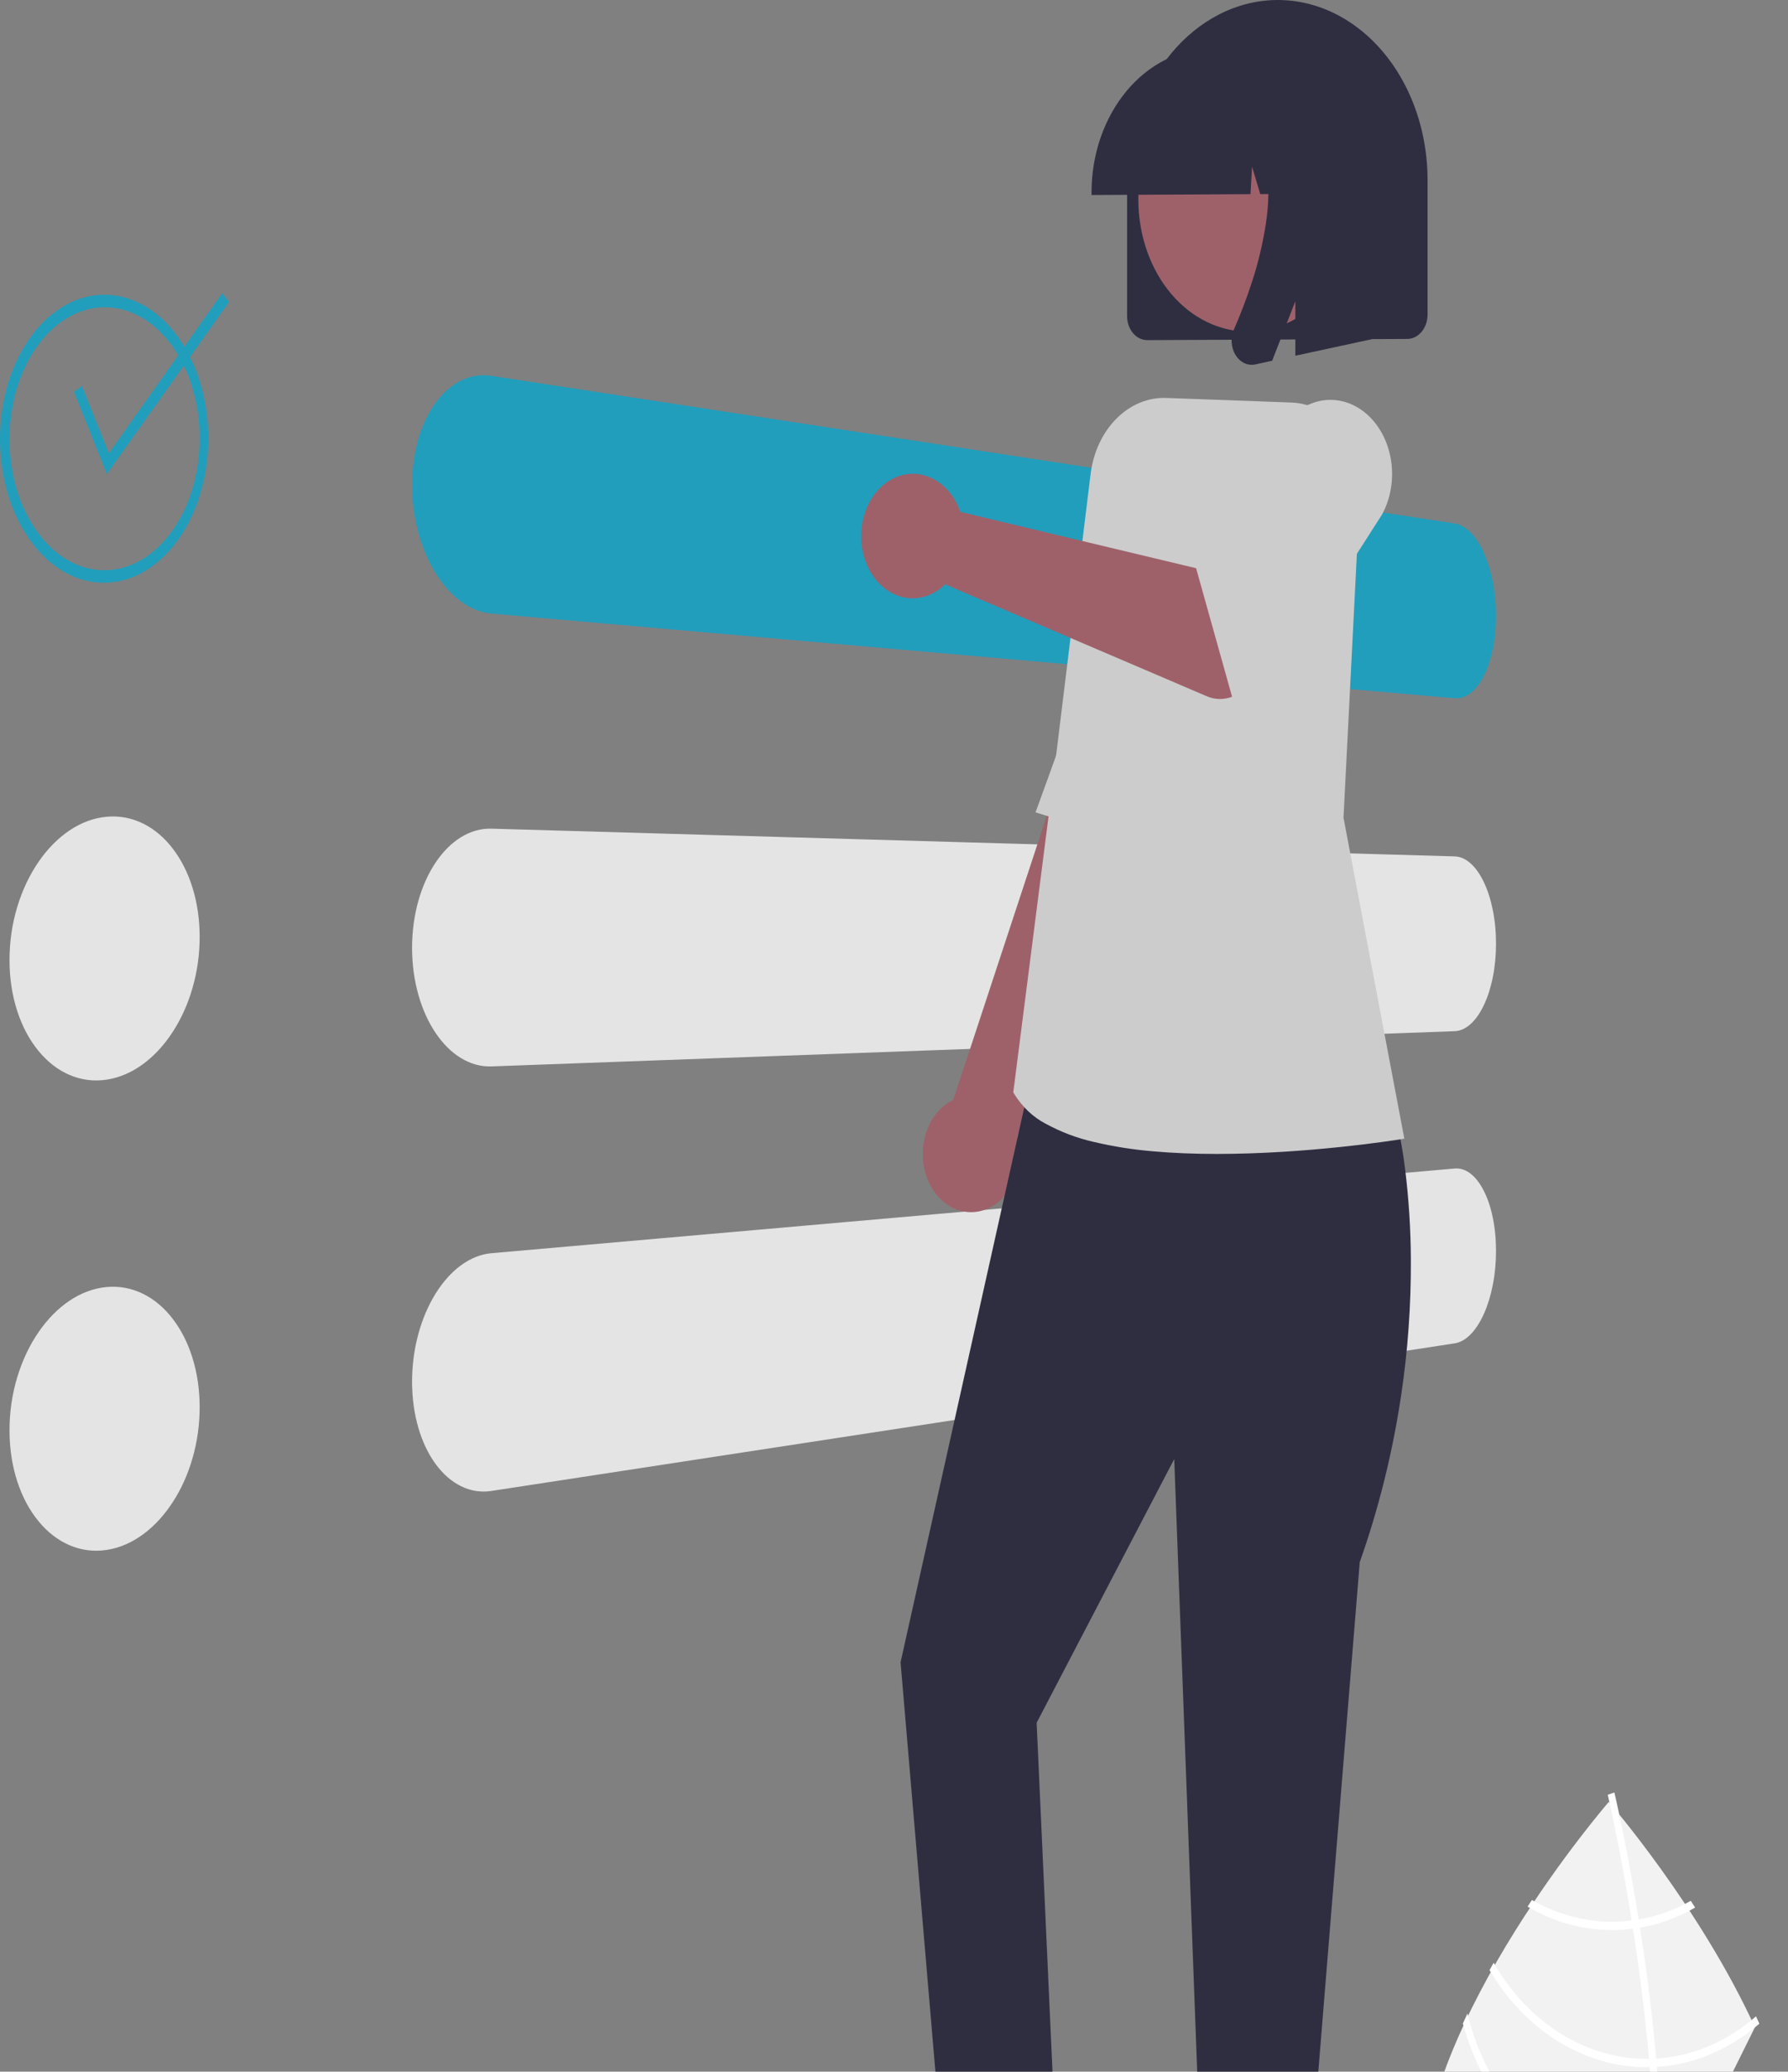 <svg width="517" height="599" viewBox="0 0 517 599" fill="none" xmlns="http://www.w3.org/2000/svg">
<rect x="0" y="0" width="517" height="599" fill="#808080" stroke="none"/>
<g clip-path="url(#clip0_147_275)">
<path d="M512.694 598.872L487.088 627.209L507.438 586.164C491.405 551.216 465.185 521.012 465.185 521.012C465.185 521.012 410.787 583.662 410.787 632.909C410.787 682.156 435.142 699.352 465.185 699.352C495.228 699.352 519.583 682.156 519.583 632.909C519.583 621.948 516.884 610.323 512.694 598.872Z" fill="#F2F2F2"/>
<path d="M480.504 628.743V631.17C480.384 659.387 476.425 681.402 468.658 696.904C468.548 697.132 468.428 697.349 468.318 697.577L467.448 696.94L466.618 696.315C475.236 679.575 478.285 655.914 478.395 631.302C478.405 630.509 478.415 629.704 478.405 628.899C478.375 618.48 477.845 607.941 476.995 597.702C476.935 596.909 476.865 596.104 476.795 595.299C475.616 581.792 473.916 568.885 472.177 557.673C472.057 556.88 471.927 556.087 471.797 555.306C468.788 536.343 465.719 522.607 465.019 519.567C464.939 519.194 464.889 518.99 464.879 518.942L465.829 518.618L465.839 518.605L466.798 518.281C466.808 518.329 466.978 519.014 467.258 520.288C468.328 525.047 471.107 537.965 473.836 555.005C473.956 555.775 474.086 556.568 474.206 557.361C475.626 566.458 477.015 576.624 478.115 587.296C478.395 589.975 478.645 592.619 478.864 595.227C478.944 596.032 479.014 596.837 479.074 597.63C479.994 608.698 480.471 619.069 480.504 628.743Z" fill="white"/>
<path d="M473.835 555.005C473.166 555.114 472.486 555.222 471.796 555.306C469.923 555.538 468.041 555.654 466.158 555.654C458.132 555.667 450.207 553.515 442.965 549.357C442.545 549.994 442.125 550.631 441.695 551.28C449.313 555.75 457.681 558.068 466.158 558.058C468.168 558.057 470.177 557.929 472.176 557.673C472.856 557.589 473.535 557.481 474.205 557.361C479.734 556.407 485.11 554.45 490.15 551.557C489.72 550.896 489.3 550.247 488.891 549.61C484.121 552.29 479.047 554.108 473.835 555.005Z" fill="white"/>
<path d="M478.864 595.227C478.174 595.275 477.485 595.299 476.795 595.299C476.585 595.311 476.365 595.311 476.155 595.311C467.459 595.311 458.892 592.783 451.184 587.943C443.476 583.104 436.856 576.095 431.889 567.515C431.489 568.224 431.089 568.933 430.699 569.654C435.877 578.336 442.701 585.409 450.606 590.289C458.511 595.168 467.269 597.714 476.155 597.714C476.435 597.714 476.715 597.714 476.995 597.702C477.694 597.69 478.384 597.666 479.074 597.63C489.748 596.973 500.038 592.634 508.715 585.132C508.395 584.423 508.075 583.714 507.745 583.005C499.312 590.371 489.275 594.618 478.864 595.227Z" fill="white"/>
<path d="M480.503 628.743C479.804 628.815 479.104 628.863 478.404 628.899C477.654 628.935 476.905 628.959 476.155 628.959C464.47 628.943 453.103 624.377 443.757 615.946C434.411 607.514 427.589 595.671 424.311 582.188C423.861 583.162 423.411 584.123 422.981 585.096C426.675 598.548 433.8 610.258 443.346 618.564C452.891 626.869 464.371 631.348 476.155 631.363C476.905 631.363 477.654 631.351 478.394 631.302C479.104 631.278 479.804 631.23 480.503 631.17C494.638 629.841 507.824 622.105 517.392 609.527C517.182 608.638 516.942 607.761 516.702 606.872C507.461 619.543 494.477 627.388 480.503 628.743Z" fill="white"/>
<path d="M420.615 151.355L142.114 108.673C141.364 108.557 140.608 108.498 139.852 108.496C139.106 108.495 138.361 108.551 137.622 108.665C136.884 108.779 136.152 108.951 135.433 109.18C134.705 109.414 133.99 109.704 133.293 110.048C132.611 110.385 131.946 110.772 131.302 111.206C130.649 111.643 130.019 112.126 129.414 112.652C128.795 113.192 128.202 113.774 127.637 114.395C127.055 115.034 126.501 115.71 125.979 116.42C125.443 117.152 124.939 117.916 124.468 118.709C123.992 119.512 123.546 120.348 123.128 121.216C122.711 122.087 122.324 122.992 121.967 123.932C121.61 124.873 121.284 125.845 120.99 126.849C120.685 127.886 120.418 128.947 120.189 130.031C119.959 131.115 119.767 132.218 119.613 133.339C119.463 134.46 119.347 135.599 119.267 136.756C119.187 137.914 119.146 139.085 119.146 140.27C119.15 141.454 119.19 142.635 119.267 143.811C119.344 144.988 119.459 146.155 119.613 147.312C119.769 148.474 119.962 149.624 120.191 150.763C120.42 151.902 120.688 153.028 120.992 154.141C121.287 155.216 121.613 156.267 121.97 157.293C122.327 158.32 122.714 159.319 123.131 160.29C123.548 161.262 123.994 162.205 124.47 163.12C124.945 164.039 125.449 164.923 125.982 165.773C126.514 166.623 127.067 167.433 127.64 168.205C128.213 168.971 128.805 169.695 129.416 170.374C130.027 171.054 130.657 171.689 131.304 172.28C131.944 172.864 132.609 173.408 133.296 173.911C133.987 174.418 134.701 174.879 135.435 175.29C136.147 175.689 136.878 176.037 137.624 176.333C138.355 176.623 139.1 176.859 139.854 177.04C140.601 177.219 141.357 177.342 142.116 177.409L420.618 201.898C421.428 201.969 422.242 201.871 423.025 201.609C423.423 201.475 423.811 201.303 424.186 201.094C424.577 200.875 424.954 200.621 425.313 200.334C425.678 200.044 426.026 199.725 426.356 199.379C426.702 199.017 427.029 198.631 427.338 198.222C427.663 197.79 427.97 197.339 428.256 196.868C428.552 196.384 428.836 195.868 429.109 195.32C429.382 194.773 429.64 194.201 429.883 193.606C430.126 193.011 430.353 192.393 430.565 191.752C430.778 191.111 430.974 190.449 431.155 189.764C431.335 189.079 431.5 188.374 431.648 187.649C431.804 186.899 431.939 186.135 432.052 185.358C432.165 184.581 432.262 183.792 432.342 182.991C432.42 182.191 432.478 181.38 432.517 180.558C432.555 179.737 432.575 178.906 432.575 178.066C432.572 177.227 432.553 176.392 432.517 175.56C432.481 174.729 432.423 173.904 432.342 173.085C432.265 172.266 432.168 171.454 432.052 170.649C431.937 169.844 431.802 169.047 431.648 168.259C431.5 167.498 431.335 166.753 431.155 166.026C430.976 165.308 430.779 164.602 430.565 163.905C430.351 163.209 430.123 162.534 429.883 161.88C429.64 161.227 429.382 160.594 429.109 159.979C428.835 159.365 428.551 158.781 428.256 158.226C427.96 157.672 427.654 157.146 427.338 156.649C427.021 156.153 426.693 155.688 426.356 155.255C426.026 154.831 425.679 154.428 425.313 154.048C424.956 153.677 424.579 153.332 424.186 153.017C423.815 152.719 423.427 152.453 423.025 152.221C422.64 152 422.242 151.814 421.833 151.666C421.435 151.522 421.028 151.418 420.616 151.355" fill="#219EBC"/>
<path d="M420.615 247.619L142.114 239.601C140.603 239.556 139.094 239.741 137.622 240.152C136.879 240.36 136.148 240.623 135.433 240.941C134.702 241.265 133.987 241.641 133.293 242.069C132.608 242.491 131.943 242.958 131.302 243.469C130.648 243.99 130.017 244.552 129.414 245.154C128.794 245.772 128.201 246.428 127.637 247.119C127.064 247.821 126.511 248.567 125.979 249.358C125.447 250.151 124.944 250.977 124.468 251.836C123.992 252.695 123.546 253.586 123.128 254.509C122.711 255.432 122.324 256.386 121.967 257.371C121.61 258.355 121.284 259.368 120.99 260.408C120.685 261.486 120.418 262.58 120.189 263.692C119.959 264.804 119.767 265.93 119.613 267.071C119.463 268.212 119.347 269.366 119.267 270.533C119.187 271.7 119.146 272.876 119.146 274.061C119.15 275.246 119.19 276.422 119.267 277.588C119.344 278.754 119.459 279.907 119.613 281.047C119.769 282.181 119.962 283.303 120.191 284.413C120.42 285.523 120.688 286.615 120.992 287.691C121.287 288.734 121.613 289.747 121.97 290.728C122.327 291.71 122.714 292.661 123.131 293.581C123.548 294.501 123.994 295.389 124.47 296.244C124.945 297.097 125.449 297.916 125.982 298.703C126.514 299.49 127.067 300.232 127.64 300.93C128.204 301.616 128.796 302.268 129.416 302.881C130.02 303.478 130.65 304.036 131.304 304.552C131.946 305.058 132.611 305.52 133.296 305.936C133.99 306.359 134.704 306.73 135.435 307.049C136.151 307.36 136.882 307.618 137.624 307.82C138.359 308.021 139.104 308.166 139.854 308.254C140.606 308.34 141.362 308.369 142.116 308.342L420.615 298.157C421.025 298.142 421.432 298.085 421.833 297.987C422.239 297.888 422.638 297.749 423.025 297.572C423.425 297.388 423.813 297.168 424.186 296.912C424.578 296.644 424.955 296.343 425.313 296.013C425.678 295.676 426.026 295.314 426.356 294.928C426.701 294.523 427.029 294.096 427.337 293.649C427.654 293.194 427.96 292.704 428.256 292.181C428.552 291.657 428.836 291.106 429.109 290.527C429.382 289.945 429.64 289.341 429.883 288.716C430.126 288.091 430.353 287.445 430.565 286.778C430.778 286.1 430.974 285.41 431.155 284.708C431.335 284.006 431.5 283.283 431.648 282.538C431.804 281.776 431.939 280.999 432.052 280.208C432.165 279.416 432.262 278.615 432.342 277.805C432.42 276.992 432.478 276.172 432.517 275.346C432.555 274.519 432.575 273.686 432.575 272.846C432.572 272.014 432.553 271.182 432.517 270.352C432.481 269.522 432.423 268.702 432.342 267.893C432.264 267.081 432.168 266.281 432.052 265.493C431.937 264.705 431.802 263.926 431.648 263.154C431.499 262.41 431.334 261.684 431.153 260.978C430.973 260.272 430.777 259.587 430.565 258.921C430.354 258.256 430.127 257.611 429.884 256.987C429.641 256.363 429.383 255.762 429.11 255.183C428.836 254.604 428.552 254.054 428.257 253.534C427.962 253.015 427.656 252.527 427.339 252.072C427.03 251.627 426.703 251.203 426.357 250.8C426.027 250.417 425.679 250.058 425.315 249.724C424.956 249.396 424.58 249.099 424.187 248.833C423.814 248.582 423.425 248.365 423.025 248.185C422.637 248.01 422.239 247.874 421.833 247.779C421.432 247.684 421.024 247.631 420.615 247.619Z" fill="#E4E4E4"/>
<path d="M420.615 337.866L142.114 362.351C141.354 362.417 140.599 362.541 139.852 362.72C139.097 362.901 138.353 363.137 137.622 363.427C136.876 363.723 136.145 364.071 135.433 364.47C134.699 364.881 133.985 365.342 133.293 365.849C132.607 366.351 131.942 366.896 131.302 367.48C130.654 368.075 130.024 368.71 129.414 369.385C128.803 370.063 128.211 370.787 127.637 371.555C127.064 372.324 126.511 373.134 125.979 373.987C125.447 374.842 124.944 375.728 124.468 376.643C123.992 377.558 123.546 378.501 123.128 379.472C122.711 380.444 122.324 381.443 121.967 382.47C121.61 383.496 121.284 384.546 120.99 385.622C120.685 386.733 120.418 387.859 120.189 388.999C119.959 390.14 119.767 391.289 119.613 392.447C119.463 393.606 119.347 394.773 119.267 395.949C119.187 397.124 119.146 398.305 119.146 399.49C119.15 400.675 119.19 401.846 119.267 403.004C119.344 404.161 119.459 405.3 119.613 406.422C119.769 407.546 119.962 408.65 120.191 409.732C120.42 410.814 120.688 411.874 120.992 412.914C121.287 413.919 121.613 414.891 121.97 415.83C122.327 416.771 122.714 417.676 123.131 418.547C123.548 419.418 123.994 420.253 124.47 421.054C124.941 421.847 125.446 422.611 125.982 423.342C126.504 424.053 127.057 424.729 127.64 425.367C128.204 425.988 128.797 426.57 129.416 427.111C130.021 427.637 130.652 428.12 131.304 428.557C131.948 428.991 132.613 429.378 133.296 429.714C133.993 430.059 134.707 430.349 135.435 430.582C136.155 430.811 136.886 430.983 137.624 431.097C138.364 431.212 139.109 431.268 139.854 431.267C140.611 431.265 141.366 431.206 142.116 431.09L420.616 388.418C421.028 388.354 421.435 388.25 421.833 388.107C422.242 387.959 422.64 387.773 423.025 387.551C423.427 387.319 423.815 387.053 424.186 386.756C424.579 386.441 424.956 386.096 425.313 385.724C425.679 385.345 426.026 384.942 426.356 384.518C426.689 384.084 427.017 383.619 427.338 383.123C427.654 382.628 427.96 382.102 428.256 381.547C428.552 380.991 428.836 380.407 429.109 379.793C429.382 379.184 429.64 378.55 429.883 377.893C430.126 377.235 430.353 376.56 430.565 375.867C430.778 375.172 430.974 374.461 431.155 373.734C431.335 373.007 431.5 372.262 431.648 371.5C431.804 370.711 431.939 369.914 432.052 369.109C432.165 368.304 432.262 367.492 432.342 366.673C432.42 365.854 432.478 365.029 432.517 364.198C432.555 363.367 432.575 362.531 432.575 361.691C432.571 360.856 432.552 360.028 432.516 359.206C432.479 358.384 432.421 357.573 432.341 356.773C432.264 355.97 432.168 355.179 432.052 354.402C431.937 353.625 431.802 352.861 431.648 352.111C431.5 351.384 431.335 350.679 431.155 349.996C430.977 349.312 430.78 348.649 430.566 348.008C430.352 347.367 430.125 346.749 429.884 346.154C429.639 345.563 429.38 344.993 429.106 344.444C428.833 343.894 428.548 343.378 428.253 342.896C427.967 342.426 427.661 341.974 427.335 341.542C427.027 341.133 426.699 340.747 426.353 340.385C426.023 340.039 425.675 339.721 425.311 339.43C424.952 339.143 424.575 338.889 424.184 338.67C423.809 338.461 423.42 338.289 423.022 338.155C422.24 337.893 421.426 337.795 420.615 337.866" fill="#E4E4E4"/>
<path d="M268.817 342.353C270.582 345.878 273.361 348.503 276.629 349.727C279.897 350.952 283.425 350.692 286.543 348.996C289.662 347.3 292.154 344.287 293.546 340.528C294.939 336.769 295.134 332.527 294.096 328.606L348.072 195.305L322.236 176.477L275.621 318.07C275.443 318.153 275.267 318.24 275.095 318.331C274.922 318.422 274.75 318.518 274.578 318.617C274.407 318.716 274.236 318.821 274.068 318.93C273.899 319.04 273.731 319.155 273.565 319.276C270.39 321.58 268.106 325.305 267.216 329.632C266.325 333.959 266.901 338.534 268.816 342.351L268.817 342.353Z" fill="#9E616A"/>
<path d="M337.768 246.706L299.423 234.892C299.423 234.892 300.675 231.49 302.71 225.853C304.744 220.217 307.587 212.358 310.785 203.435C313.983 194.511 317.532 184.541 320.997 174.686C324.463 164.83 327.833 155.093 330.672 146.653C333.511 138.213 336.736 133.158 339.977 130.325C342.66 127.874 346.038 126.795 349.379 127.32C351.976 127.785 354.458 128.921 356.654 130.649C357.694 131.427 358.672 132.319 359.575 133.314L368.465 152.749L337.768 246.706Z" fill="#CCCCCC"/>
<path d="M30.892 236.15C29.964 236.232 29.04 236.377 28.125 236.584C27.204 236.791 26.293 237.059 25.397 237.388C24.487 237.722 23.593 238.115 22.718 238.565C21.823 239.026 20.948 239.543 20.098 240.113C19.266 240.675 18.453 241.287 17.659 241.947C16.865 242.608 16.093 243.318 15.345 244.077C14.597 244.834 13.872 245.641 13.168 246.498C12.464 247.356 11.787 248.26 11.134 249.211C10.482 250.162 9.864 251.147 9.28 252.166C8.696 253.185 8.148 254.236 7.636 255.317C7.129 256.4 6.655 257.512 6.214 258.654C5.772 259.796 5.371 260.964 5.01 262.159C4.634 263.398 4.305 264.65 4.022 265.915C3.74 267.181 3.505 268.457 3.316 269.743C3.127 271.03 2.985 272.325 2.89 273.629C2.795 274.932 2.748 276.242 2.748 277.556C2.748 278.87 2.795 280.168 2.89 281.449C2.985 282.729 3.127 283.99 3.316 285.231C3.505 286.473 3.74 287.692 4.022 288.888C4.305 290.085 4.633 291.257 5.007 292.405C5.371 293.513 5.772 294.585 6.21 295.621C6.643 296.646 7.119 297.644 7.635 298.612C8.143 299.562 8.692 300.479 9.279 301.361C9.86 302.237 10.479 303.076 11.134 303.873C11.778 304.658 12.457 305.399 13.168 306.095C13.864 306.777 14.591 307.411 15.346 307.995C16.836 309.147 18.431 310.091 20.099 310.807C21.81 311.542 23.588 312.027 25.394 312.253C26.3 312.366 27.211 312.414 28.122 312.398C29.048 312.382 29.972 312.304 30.89 312.162C31.817 312.02 32.736 311.817 33.643 311.553C34.554 311.288 35.452 310.964 36.333 310.583C37.224 310.196 38.098 309.753 38.95 309.256C39.819 308.75 40.666 308.19 41.487 307.581C42.287 306.981 43.066 306.338 43.824 305.651C44.582 304.965 45.316 304.233 46.027 303.455C46.738 302.678 47.424 301.858 48.086 300.996C48.748 300.134 49.384 299.229 49.995 298.282C50.609 297.336 51.188 296.362 51.73 295.359C52.272 294.356 52.78 293.327 53.254 292.271C53.727 291.215 54.165 290.134 54.568 289.029C54.97 287.924 55.337 286.795 55.669 285.644C56.012 284.452 56.313 283.25 56.57 282.038C56.828 280.825 57.043 279.604 57.215 278.375C57.387 277.144 57.516 275.907 57.603 274.664C57.689 273.421 57.733 272.173 57.733 270.919C57.732 269.666 57.688 268.427 57.603 267.204C57.517 265.982 57.388 264.776 57.215 263.588C57.043 262.402 56.828 261.233 56.57 260.082C56.312 258.93 56.011 257.8 55.669 256.692C55.336 255.62 54.969 254.58 54.568 253.572C54.161 252.567 53.721 251.592 53.248 250.647C52.311 248.779 51.221 247.028 49.995 245.421C49.393 244.63 48.758 243.877 48.091 243.165C47.435 242.467 46.747 241.812 46.032 241.202C45.324 240.599 44.588 240.043 43.829 239.537C43.07 239.032 42.288 238.578 41.487 238.178C39.833 237.35 38.103 236.76 36.334 236.42C35.444 236.249 34.546 236.142 33.645 236.097C32.727 236.053 31.808 236.071 30.891 236.152" fill="#E4E4E4"/>
<path d="M30.892 372.127C29.964 372.209 29.04 372.354 28.125 372.561C27.204 372.768 26.293 373.036 25.397 373.365C24.487 373.699 23.593 374.092 22.718 374.542C21.823 375.003 20.948 375.52 20.098 376.09C19.266 376.652 18.453 377.264 17.659 377.925C16.865 378.585 16.093 379.295 15.345 380.054C14.597 380.811 13.872 381.618 13.168 382.475C12.464 383.333 11.787 384.237 11.134 385.188C10.482 386.139 9.864 387.124 9.28 388.143C8.696 389.162 8.148 390.213 7.636 391.294C7.129 392.377 6.655 393.489 6.214 394.631C5.772 395.773 5.371 396.941 5.01 398.136C4.634 399.375 4.305 400.627 4.022 401.893C3.74 403.158 3.505 404.434 3.316 405.72C3.127 407.007 2.985 408.302 2.89 409.606C2.795 410.909 2.748 412.219 2.748 413.533C2.748 414.848 2.795 416.145 2.89 417.426C2.985 418.706 3.127 419.967 3.316 421.209C3.505 422.45 3.74 423.669 4.022 424.865C4.305 426.062 4.633 427.234 5.007 428.382C5.371 429.49 5.772 430.562 6.21 431.598C6.643 432.623 7.119 433.621 7.635 434.589C8.143 435.539 8.692 436.456 9.279 437.338C9.86 438.214 10.479 439.053 11.134 439.85C11.778 440.635 12.457 441.376 13.168 442.072C13.864 442.754 14.591 443.388 15.346 443.972C16.836 445.124 18.431 446.068 20.099 446.784C21.81 447.519 23.588 448.004 25.394 448.23C26.3 448.343 27.211 448.391 28.122 448.375C29.048 448.359 29.972 448.281 30.89 448.139C31.817 447.997 32.736 447.794 33.643 447.53C34.554 447.266 35.452 446.941 36.333 446.56C37.224 446.173 38.098 445.73 38.95 445.233C39.819 444.727 40.666 444.168 41.487 443.558C42.287 442.958 43.066 442.315 43.824 441.628C44.582 440.942 45.316 440.21 46.027 439.432C46.738 438.655 47.424 437.835 48.086 436.973C48.748 436.111 49.384 435.206 49.995 434.259C50.609 433.313 51.188 432.339 51.73 431.336C52.272 430.333 52.78 429.304 53.254 428.248C53.727 427.192 54.165 426.111 54.568 425.006C54.97 423.901 55.337 422.772 55.669 421.621C56.012 420.429 56.313 419.227 56.57 418.015C56.828 416.802 57.043 415.581 57.215 414.352C57.387 413.121 57.516 411.884 57.603 410.641C57.689 409.398 57.733 408.15 57.733 406.896C57.732 405.643 57.688 404.404 57.603 403.181C57.517 401.959 57.388 400.753 57.215 399.565C57.043 398.379 56.828 397.21 56.57 396.059C56.312 394.907 56.011 393.777 55.669 392.669C55.336 391.597 54.969 390.557 54.568 389.549C54.161 388.544 53.721 387.569 53.248 386.624C52.311 384.756 51.221 383.005 49.995 381.398C49.393 380.607 48.758 379.854 48.091 379.142C47.435 378.444 46.747 377.789 46.032 377.179C45.324 376.576 44.588 376.02 43.829 375.514C43.07 375.009 42.288 374.555 41.487 374.155C39.833 373.327 38.103 372.737 36.334 372.397C35.444 372.226 34.546 372.119 33.645 372.075C32.727 372.03 31.808 372.048 30.891 372.129" fill="#E4E4E4"/>
<path d="M30.897 88.843C29.974 88.816 29.05 88.852 28.129 88.951C27.213 89.05 26.302 89.213 25.401 89.437C24.495 89.665 23.601 89.955 22.723 90.305C21.831 90.66 20.956 91.075 20.103 91.548C19.268 92.01 18.454 92.526 17.664 93.091C16.866 93.663 16.094 94.284 15.35 94.952C14.594 95.63 13.867 96.355 13.171 97.121C12.465 97.902 11.786 98.729 11.134 99.602C10.482 100.477 9.864 101.39 9.28 102.342C8.696 103.294 8.148 104.281 7.636 105.302C7.127 106.337 6.651 107.397 6.21 108.483C5.769 109.569 5.368 110.69 5.007 111.848C4.633 113.04 4.305 114.253 4.022 115.486C3.74 116.718 3.504 117.967 3.316 119.231C3.127 120.499 2.985 121.778 2.89 123.067C2.795 124.356 2.748 125.658 2.748 126.973C2.748 128.285 2.795 129.587 2.89 130.878C2.985 132.17 3.127 133.447 3.316 134.71C3.504 135.974 3.74 137.22 4.022 138.45C4.305 139.679 4.633 140.89 5.007 142.081C5.371 143.231 5.772 144.35 6.21 145.437C6.651 146.52 7.128 147.57 7.64 148.589C8.151 149.607 8.699 150.589 9.283 151.535C9.867 152.484 10.485 153.393 11.138 154.261C11.791 155.129 12.469 155.948 13.171 156.72C13.863 157.484 14.586 158.205 15.339 158.881C16.083 159.543 16.855 160.158 17.653 160.723C18.443 161.282 19.257 161.791 20.092 162.247C20.945 162.714 21.82 163.122 22.712 163.47C24.466 164.152 26.281 164.589 28.119 164.772C29.959 164.955 31.811 164.887 33.638 164.57C34.545 164.413 35.443 164.194 36.328 163.914C37.216 163.633 38.09 163.292 38.945 162.892C39.811 162.489 40.658 162.029 41.482 161.514C42.286 161.012 43.067 160.461 43.824 159.863C44.585 159.261 45.32 158.614 46.027 157.923C46.738 157.229 47.424 156.489 48.086 155.704C48.748 154.919 49.384 154.089 49.995 153.213C50.609 152.338 51.188 151.43 51.73 150.491C52.272 149.552 52.78 148.582 53.254 147.581C53.728 146.58 54.166 145.55 54.568 144.492C54.969 143.434 55.336 142.351 55.669 141.242C56.012 140.09 56.312 138.923 56.57 137.741C56.828 136.559 57.042 135.363 57.215 134.154C57.387 132.939 57.516 131.716 57.602 130.482C57.689 129.249 57.732 128.005 57.732 126.751C57.732 125.499 57.688 124.256 57.602 123.022C57.517 121.789 57.388 120.568 57.215 119.361C57.043 118.153 56.828 116.958 56.57 115.776C56.312 114.595 56.011 113.43 55.669 112.281C55.336 111.171 54.969 110.089 54.568 109.034C54.166 107.979 53.726 106.951 53.248 105.951C52.774 104.96 52.266 103.996 51.724 103.058C51.182 102.121 50.605 101.218 49.995 100.35C49.388 99.483 48.754 98.659 48.091 97.878C47.428 97.097 46.742 96.362 46.032 95.675C45.325 94.988 44.59 94.345 43.83 93.748C43.073 93.156 42.291 92.611 41.488 92.115C40.664 91.606 39.817 91.152 38.951 90.755C38.095 90.363 37.221 90.028 36.334 89.754C35.448 89.481 34.55 89.268 33.645 89.118C32.732 88.966 31.812 88.877 30.891 88.852L30.897 88.843ZM30.891 85.232C34.934 85.365 38.898 86.599 42.487 88.84C46.053 91.082 49.214 94.151 51.786 97.871C54.476 101.747 56.57 106.168 57.972 110.926C60.974 121.167 60.974 132.334 57.972 142.575C56.569 147.347 54.475 151.783 51.786 155.678C49.214 159.416 46.053 162.507 42.486 164.776C38.902 167.044 34.938 168.308 30.89 168.475C26.817 168.635 22.768 167.665 19.058 165.639C15.313 163.577 11.962 160.607 9.216 156.915C6.3 153.006 4.018 148.475 2.487 143.558C-0.829 132.852 -0.829 121.069 2.487 110.363C4.019 105.431 6.301 100.884 9.216 96.954C11.961 93.241 15.311 90.246 19.058 88.153C22.766 86.099 26.816 85.097 30.897 85.226L30.891 85.232Z" fill="#219EBC"/>
<path d="M30.895 137.084L21.416 113.346L23.666 111.584L31.474 131.086L64.256 84.767L66.24 87.308L30.895 137.084Z" fill="#219EBC"/>
<path d="M299.744 304.129L260.397 480.642L274.799 649.842L306.689 650.9L299.745 498.121L339.528 421.878L348.156 651.94L377.082 649.481L393.174 451.675C398.639 436.229 402.648 420.096 405.124 403.578C407.069 390.612 408.016 377.457 407.95 364.282C407.917 355.412 407.35 346.557 406.253 337.785C405.862 334.516 405.331 331.274 404.664 328.07L392.932 313.774L299.744 304.129Z" fill="#2F2E41"/>
<path d="M351.876 333.651C345.259 333.651 339.05 333.396 333.42 332.892C327.669 332.418 321.948 331.513 316.291 330.182C311.474 329.1 306.783 327.325 302.32 324.894C298.727 323.029 295.603 320.065 293.258 316.297L292.99 315.829L303.745 231.693L315.342 137.091C316.106 130.831 318.757 125.127 322.793 121.064C326.828 117.002 331.965 114.865 337.226 115.06L373.548 116.398C376.271 116.499 378.951 117.255 381.427 118.624C383.902 119.992 386.125 121.944 387.961 124.364C389.798 126.783 391.212 129.622 392.119 132.711C393.027 135.799 393.409 139.076 393.243 142.345L388.475 236.427L406.063 329.229L404.817 329.438C404.316 329.518 402.386 329.824 399.362 330.233C395.41 330.767 391.375 331.248 387.369 331.663C381.701 332.251 376.154 332.712 370.883 333.036C364.199 333.446 357.792 333.644 351.876 333.651Z" fill="#CCCCCC"/>
<path d="M331.72 98.343C331.71 98.343 331.7 98.343 331.691 98.343C330.929 98.342 330.174 98.161 329.47 97.81C328.766 97.459 328.127 96.945 327.589 96.296C327.05 95.648 326.623 94.879 326.332 94.032C326.041 93.186 325.891 92.279 325.892 91.363V52.436C325.886 45.462 327.047 38.557 329.306 32.133C333.728 19.597 342.005 9.596 352.41 4.215C358.991 0.821 366.17 -0.557 373.303 0.203C380.436 0.963 387.3 3.838 393.282 8.57C399.264 13.302 404.176 19.744 407.579 27.318C410.982 34.892 412.769 43.362 412.78 51.97V90.957C412.781 91.895 412.625 92.823 412.32 93.688C411.724 95.373 410.609 96.716 409.208 97.437C408.49 97.806 407.717 97.997 406.935 98L331.715 98.343H331.72Z" fill="#2F2E41"/>
<path d="M388.953 39.085C391.983 45.738 393.305 53.32 392.752 60.876C392.199 68.431 389.796 75.619 385.846 81.534C381.897 87.448 376.578 91.823 370.561 94.106C364.545 96.388 358.1 96.476 352.042 94.359C348.03 92.973 344.287 90.644 341.03 87.507C337.772 84.37 335.065 80.487 333.065 76.083C330.042 69.433 328.725 61.857 329.279 54.309C329.833 46.76 332.234 39.578 336.179 33.668C340.124 27.758 345.437 23.385 351.447 21.099C357.457 18.813 363.895 18.717 369.95 20.824C373.966 22.205 377.713 24.53 380.975 27.665C384.237 30.8 386.949 34.682 388.953 39.087V39.085Z" fill="#9E616A"/>
<path d="M315.621 55.604C315.617 50.088 316.535 44.628 318.321 39.547C321.818 29.634 328.364 21.726 336.592 17.472C340.814 15.298 345.357 14.166 349.95 14.145L356.431 14.106C356.504 14.106 356.577 14.105 356.649 14.105C361.137 14.109 365.581 15.175 369.726 17.242C373.872 19.31 377.638 22.339 380.809 26.156C383.981 29.973 386.496 34.504 388.211 39.49C389.926 44.475 390.807 49.818 390.804 55.213V55.993L377.093 56.059L372.418 40.358L371.483 56.09L364.401 56.127L362.044 48.206L361.571 56.138L315.627 56.385L315.621 55.604Z" fill="#2F2E41"/>
<path d="M260.422 137.494C258.313 138.115 256.34 139.277 254.639 140.901C253.31 142.165 252.174 143.697 251.281 145.428C249.519 148.854 248.743 152.881 249.072 156.889C249.238 158.914 249.695 160.888 250.422 162.725C251.319 165.015 252.61 167.05 254.209 168.695C255.808 170.341 257.679 171.56 259.699 172.272C261.719 172.984 263.842 173.173 265.927 172.827C268.013 172.48 270.013 171.606 271.797 170.261C271.928 170.159 272.058 170.056 272.187 169.951C272.316 169.846 272.443 169.738 272.567 169.629C272.692 169.519 272.815 169.408 272.936 169.295C273.056 169.182 273.176 169.068 273.295 168.951L348.954 201.321C351.282 202.316 353.816 202.376 356.175 201.49C358.533 200.605 360.589 198.822 362.031 196.411L379.968 166.557L358.282 149.002L346.902 164.543L277.661 147.986C277.585 147.77 277.507 147.556 277.426 147.342C277.345 147.129 277.261 146.916 277.173 146.704C277.083 146.493 276.991 146.283 276.896 146.075C276.801 145.866 276.701 145.658 276.595 145.453C274.943 142.244 272.489 139.746 269.584 138.317C266.679 136.887 263.472 136.599 260.422 137.494Z" fill="#9E616A"/>
<path d="M348.122 154.742C350.386 151.347 353.55 146.939 356.765 142.566C359.98 138.194 363.243 133.86 365.704 130.618C368.165 127.376 369.821 125.228 369.821 125.228C372.093 121.099 375.483 118.042 379.417 116.578C383.35 115.113 387.585 115.33 391.4 117.193C395.215 119.055 398.377 122.448 400.347 126.795C402.318 131.141 402.976 136.174 402.21 141.038C401.772 143.838 400.867 146.502 399.551 148.871C399.551 148.871 397.082 152.754 393.356 158.55C389.63 164.345 384.645 172.06 379.617 179.73C374.589 187.4 369.511 195.03 365.596 200.662C361.681 206.294 358.926 209.933 358.538 209.621L344.882 160.825C344.494 160.514 345.859 158.138 348.122 154.742Z" fill="#CCCCCC"/>
<path d="M356.228 97.116C356.013 98.374 356.096 99.68 356.468 100.884C356.655 101.501 356.913 102.083 357.234 102.613C357.509 103.065 357.827 103.476 358.182 103.838C359.234 104.907 360.569 105.49 361.946 105.483C362.032 105.482 362.118 105.479 362.204 105.474C362.29 105.469 362.375 105.462 362.461 105.453C362.548 105.444 362.634 105.432 362.72 105.418C362.806 105.403 362.892 105.387 362.979 105.369L367.845 104.305L374.548 87.091V102.859L396.673 98.071V31.16L359.582 31.374L360.499 32.654C363.542 36.95 365.541 42.172 366.275 47.745C366.994 53.39 366.904 59.141 366.008 64.749C365.136 70.424 363.814 75.985 362.058 81.356C360.523 86.114 358.762 90.761 356.783 95.276C356.527 95.855 356.34 96.475 356.228 97.116Z" fill="#2F2E41"/>
</g>
<defs>
<clipPath id="clip0_147_275">
<rect width="559" height="700" fill="white"/>
</clipPath>
</defs>
</svg>
